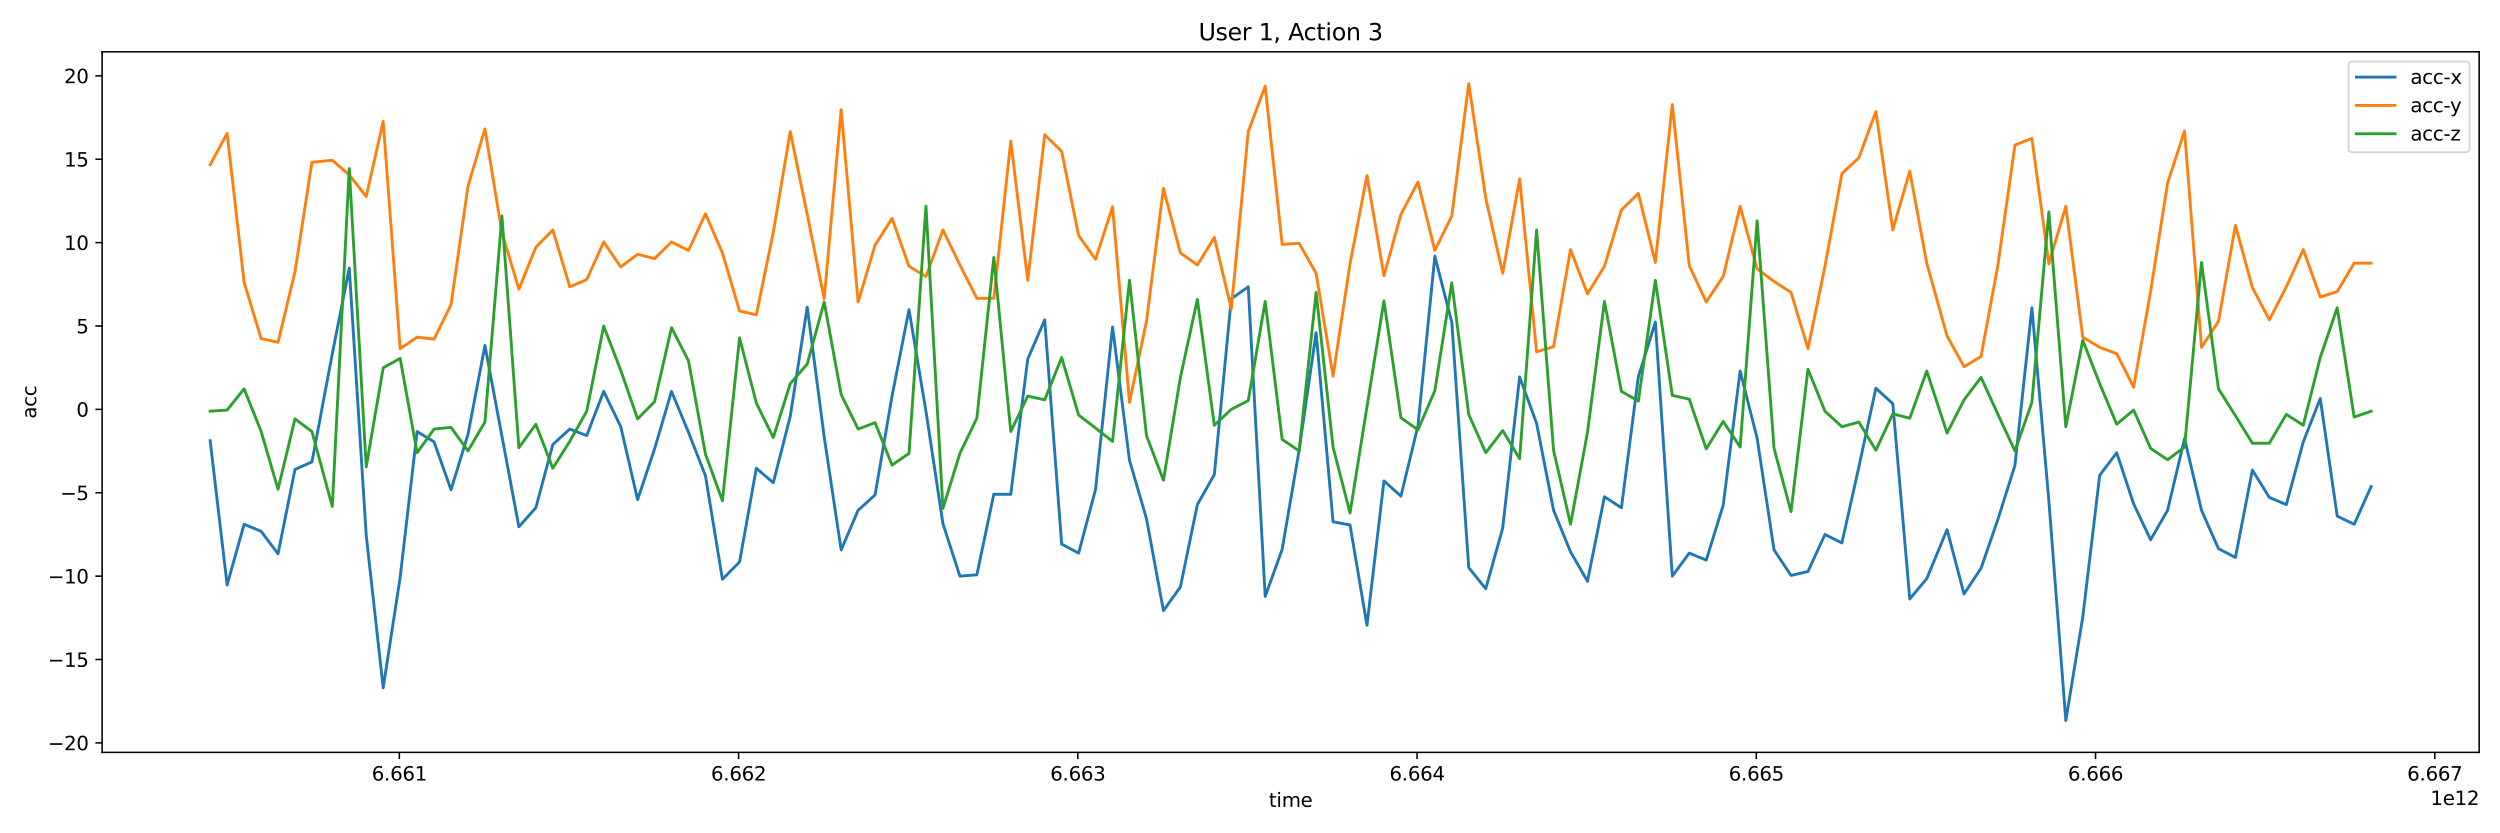 <?xml version="1.0" encoding="utf-8" standalone="no"?>
<!DOCTYPE svg PUBLIC "-//W3C//DTD SVG 1.1//EN"
  "http://www.w3.org/Graphics/SVG/1.1/DTD/svg11.dtd">
<svg xmlns:xlink="http://www.w3.org/1999/xlink" width="1296pt" height="432pt" viewBox="0 0 1296 432" xmlns="http://www.w3.org/2000/svg" version="1.1">
 <defs>
  <style type="text/css">*{stroke-linejoin: round; stroke-linecap: butt}</style>
 </defs>
 <g id="figure_1">
  <g id="patch_1">
   <path d="M 0 432 
L 1296 432 
L 1296 0 
L 0 0 
z
" style="fill: #ffffff"/>
  </g>
  <g id="axes_1">
   <g id="patch_2">
    <path d="M 52.94 390.04 
L 1285.2 390.04 
L 1285.2 26.88 
L 52.94 26.88 
z
" style="fill: #ffffff"/>
   </g>
   <g id="matplotlib.axis_1">
    <g id="xtick_1">
     <g id="line2d_1">
      <defs>
       <path id="m8288e419d8" d="M 0 0 
L 0 3.5 
" style="stroke: #000000; stroke-width: 0.8"/>
      </defs>
      <g>
       <use xlink:href="#m8288e419d8" x="207.024" y="390.04" style="stroke: #000000; stroke-width: 0.8"/>
      </g>
     </g>
     <g id="text_1">
      <!-- 6.661 -->
      <g transform="translate(192.71 404.638) scale(0.1 -0.1)">
       <defs>
        <path id="DejaVuSans-36" d="M 2113 2584 
Q 1688 2584 1439 2293 
Q 1191 2003 1191 1497 
Q 1191 994 1439 701 
Q 1688 409 2113 409 
Q 2538 409 2786 701 
Q 3034 994 3034 1497 
Q 3034 2003 2786 2293 
Q 2538 2584 2113 2584 
z
M 3366 4563 
L 3366 3988 
Q 3128 4100 2886 4159 
Q 2644 4219 2406 4219 
Q 1781 4219 1451 3797 
Q 1122 3375 1075 2522 
Q 1259 2794 1537 2939 
Q 1816 3084 2150 3084 
Q 2853 3084 3261 2657 
Q 3669 2231 3669 1497 
Q 3669 778 3244 343 
Q 2819 -91 2113 -91 
Q 1303 -91 875 529 
Q 447 1150 447 2328 
Q 447 3434 972 4092 
Q 1497 4750 2381 4750 
Q 2619 4750 2861 4703 
Q 3103 4656 3366 4563 
z
" transform="scale(0.016)"/>
        <path id="DejaVuSans-2e" d="M 684 794 
L 1344 794 
L 1344 0 
L 684 0 
L 684 794 
z
" transform="scale(0.016)"/>
        <path id="DejaVuSans-31" d="M 794 531 
L 1825 531 
L 1825 4091 
L 703 3866 
L 703 4441 
L 1819 4666 
L 2450 4666 
L 2450 531 
L 3481 531 
L 3481 0 
L 794 0 
L 794 531 
z
" transform="scale(0.016)"/>
       </defs>
       <use xlink:href="#DejaVuSans-36"/>
       <use xlink:href="#DejaVuSans-2e" x="63.623"/>
       <use xlink:href="#DejaVuSans-36" x="95.41"/>
       <use xlink:href="#DejaVuSans-36" x="159.033"/>
       <use xlink:href="#DejaVuSans-31" x="222.656"/>
      </g>
     </g>
    </g>
    <g id="xtick_2">
     <g id="line2d_2">
      <g>
       <use xlink:href="#m8288e419d8" x="382.886" y="390.04" style="stroke: #000000; stroke-width: 0.8"/>
      </g>
     </g>
     <g id="text_2">
      <!-- 6.662 -->
      <g transform="translate(368.572 404.638) scale(0.1 -0.1)">
       <defs>
        <path id="DejaVuSans-32" d="M 1228 531 
L 3431 531 
L 3431 0 
L 469 0 
L 469 531 
Q 828 903 1448 1529 
Q 2069 2156 2228 2338 
Q 2531 2678 2651 2914 
Q 2772 3150 2772 3378 
Q 2772 3750 2511 3984 
Q 2250 4219 1831 4219 
Q 1534 4219 1204 4116 
Q 875 4013 500 3803 
L 500 4441 
Q 881 4594 1212 4672 
Q 1544 4750 1819 4750 
Q 2544 4750 2975 4387 
Q 3406 4025 3406 3419 
Q 3406 3131 3298 2873 
Q 3191 2616 2906 2266 
Q 2828 2175 2409 1742 
Q 1991 1309 1228 531 
z
" transform="scale(0.016)"/>
       </defs>
       <use xlink:href="#DejaVuSans-36"/>
       <use xlink:href="#DejaVuSans-2e" x="63.623"/>
       <use xlink:href="#DejaVuSans-36" x="95.41"/>
       <use xlink:href="#DejaVuSans-36" x="159.033"/>
       <use xlink:href="#DejaVuSans-32" x="222.656"/>
      </g>
     </g>
    </g>
    <g id="xtick_3">
     <g id="line2d_3">
      <g>
       <use xlink:href="#m8288e419d8" x="558.749" y="390.04" style="stroke: #000000; stroke-width: 0.8"/>
      </g>
     </g>
     <g id="text_3">
      <!-- 6.663 -->
      <g transform="translate(544.435 404.638) scale(0.1 -0.1)">
       <defs>
        <path id="DejaVuSans-33" d="M 2597 2516 
Q 3050 2419 3304 2112 
Q 3559 1806 3559 1356 
Q 3559 666 3084 287 
Q 2609 -91 1734 -91 
Q 1441 -91 1130 -33 
Q 819 25 488 141 
L 488 750 
Q 750 597 1062 519 
Q 1375 441 1716 441 
Q 2309 441 2620 675 
Q 2931 909 2931 1356 
Q 2931 1769 2642 2001 
Q 2353 2234 1838 2234 
L 1294 2234 
L 1294 2753 
L 1863 2753 
Q 2328 2753 2575 2939 
Q 2822 3125 2822 3475 
Q 2822 3834 2567 4026 
Q 2313 4219 1838 4219 
Q 1578 4219 1281 4162 
Q 984 4106 628 3988 
L 628 4550 
Q 988 4650 1302 4700 
Q 1616 4750 1894 4750 
Q 2613 4750 3031 4423 
Q 3450 4097 3450 3541 
Q 3450 3153 3228 2886 
Q 3006 2619 2597 2516 
z
" transform="scale(0.016)"/>
       </defs>
       <use xlink:href="#DejaVuSans-36"/>
       <use xlink:href="#DejaVuSans-2e" x="63.623"/>
       <use xlink:href="#DejaVuSans-36" x="95.41"/>
       <use xlink:href="#DejaVuSans-36" x="159.033"/>
       <use xlink:href="#DejaVuSans-33" x="222.656"/>
      </g>
     </g>
    </g>
    <g id="xtick_4">
     <g id="line2d_4">
      <g>
       <use xlink:href="#m8288e419d8" x="734.611" y="390.04" style="stroke: #000000; stroke-width: 0.8"/>
      </g>
     </g>
     <g id="text_4">
      <!-- 6.664 -->
      <g transform="translate(720.297 404.638) scale(0.1 -0.1)">
       <defs>
        <path id="DejaVuSans-34" d="M 2419 4116 
L 825 1625 
L 2419 1625 
L 2419 4116 
z
M 2253 4666 
L 3047 4666 
L 3047 1625 
L 3713 1625 
L 3713 1100 
L 3047 1100 
L 3047 0 
L 2419 0 
L 2419 1100 
L 313 1100 
L 313 1709 
L 2253 4666 
z
" transform="scale(0.016)"/>
       </defs>
       <use xlink:href="#DejaVuSans-36"/>
       <use xlink:href="#DejaVuSans-2e" x="63.623"/>
       <use xlink:href="#DejaVuSans-36" x="95.41"/>
       <use xlink:href="#DejaVuSans-36" x="159.033"/>
       <use xlink:href="#DejaVuSans-34" x="222.656"/>
      </g>
     </g>
    </g>
    <g id="xtick_5">
     <g id="line2d_5">
      <g>
       <use xlink:href="#m8288e419d8" x="910.473" y="390.04" style="stroke: #000000; stroke-width: 0.8"/>
      </g>
     </g>
     <g id="text_5">
      <!-- 6.665 -->
      <g transform="translate(896.159 404.638) scale(0.1 -0.1)">
       <defs>
        <path id="DejaVuSans-35" d="M 691 4666 
L 3169 4666 
L 3169 4134 
L 1269 4134 
L 1269 2991 
Q 1406 3038 1543 3061 
Q 1681 3084 1819 3084 
Q 2600 3084 3056 2656 
Q 3513 2228 3513 1497 
Q 3513 744 3044 326 
Q 2575 -91 1722 -91 
Q 1428 -91 1123 -41 
Q 819 9 494 109 
L 494 744 
Q 775 591 1075 516 
Q 1375 441 1709 441 
Q 2250 441 2565 725 
Q 2881 1009 2881 1497 
Q 2881 1984 2565 2268 
Q 2250 2553 1709 2553 
Q 1456 2553 1204 2497 
Q 953 2441 691 2322 
L 691 4666 
z
" transform="scale(0.016)"/>
       </defs>
       <use xlink:href="#DejaVuSans-36"/>
       <use xlink:href="#DejaVuSans-2e" x="63.623"/>
       <use xlink:href="#DejaVuSans-36" x="95.41"/>
       <use xlink:href="#DejaVuSans-36" x="159.033"/>
       <use xlink:href="#DejaVuSans-35" x="222.656"/>
      </g>
     </g>
    </g>
    <g id="xtick_6">
     <g id="line2d_6">
      <g>
       <use xlink:href="#m8288e419d8" x="1086.335" y="390.04" style="stroke: #000000; stroke-width: 0.8"/>
      </g>
     </g>
     <g id="text_6">
      <!-- 6.666 -->
      <g transform="translate(1072.021 404.638) scale(0.1 -0.1)">
       <use xlink:href="#DejaVuSans-36"/>
       <use xlink:href="#DejaVuSans-2e" x="63.623"/>
       <use xlink:href="#DejaVuSans-36" x="95.41"/>
       <use xlink:href="#DejaVuSans-36" x="159.033"/>
       <use xlink:href="#DejaVuSans-36" x="222.656"/>
      </g>
     </g>
    </g>
    <g id="xtick_7">
     <g id="line2d_7">
      <g>
       <use xlink:href="#m8288e419d8" x="1262.198" y="390.04" style="stroke: #000000; stroke-width: 0.8"/>
      </g>
     </g>
     <g id="text_7">
      <!-- 6.667 -->
      <g transform="translate(1247.884 404.638) scale(0.1 -0.1)">
       <defs>
        <path id="DejaVuSans-37" d="M 525 4666 
L 3525 4666 
L 3525 4397 
L 1831 0 
L 1172 0 
L 2766 4134 
L 525 4134 
L 525 4666 
z
" transform="scale(0.016)"/>
       </defs>
       <use xlink:href="#DejaVuSans-36"/>
       <use xlink:href="#DejaVuSans-2e" x="63.623"/>
       <use xlink:href="#DejaVuSans-36" x="95.41"/>
       <use xlink:href="#DejaVuSans-36" x="159.033"/>
       <use xlink:href="#DejaVuSans-37" x="222.656"/>
      </g>
     </g>
    </g>
    <g id="text_8">
     <!-- time -->
     <g transform="translate(657.774 418.317) scale(0.1 -0.1)">
      <defs>
       <path id="DejaVuSans-74" d="M 1172 4494 
L 1172 3500 
L 2356 3500 
L 2356 3053 
L 1172 3053 
L 1172 1153 
Q 1172 725 1289 603 
Q 1406 481 1766 481 
L 2356 481 
L 2356 0 
L 1766 0 
Q 1100 0 847 248 
Q 594 497 594 1153 
L 594 3053 
L 172 3053 
L 172 3500 
L 594 3500 
L 594 4494 
L 1172 4494 
z
" transform="scale(0.016)"/>
       <path id="DejaVuSans-69" d="M 603 3500 
L 1178 3500 
L 1178 0 
L 603 0 
L 603 3500 
z
M 603 4863 
L 1178 4863 
L 1178 4134 
L 603 4134 
L 603 4863 
z
" transform="scale(0.016)"/>
       <path id="DejaVuSans-6d" d="M 3328 2828 
Q 3544 3216 3844 3400 
Q 4144 3584 4550 3584 
Q 5097 3584 5394 3201 
Q 5691 2819 5691 2113 
L 5691 0 
L 5113 0 
L 5113 2094 
Q 5113 2597 4934 2840 
Q 4756 3084 4391 3084 
Q 3944 3084 3684 2787 
Q 3425 2491 3425 1978 
L 3425 0 
L 2847 0 
L 2847 2094 
Q 2847 2600 2669 2842 
Q 2491 3084 2119 3084 
Q 1678 3084 1418 2786 
Q 1159 2488 1159 1978 
L 1159 0 
L 581 0 
L 581 3500 
L 1159 3500 
L 1159 2956 
Q 1356 3278 1631 3431 
Q 1906 3584 2284 3584 
Q 2666 3584 2933 3390 
Q 3200 3197 3328 2828 
z
" transform="scale(0.016)"/>
       <path id="DejaVuSans-65" d="M 3597 1894 
L 3597 1613 
L 953 1613 
Q 991 1019 1311 708 
Q 1631 397 2203 397 
Q 2534 397 2845 478 
Q 3156 559 3463 722 
L 3463 178 
Q 3153 47 2828 -22 
Q 2503 -91 2169 -91 
Q 1331 -91 842 396 
Q 353 884 353 1716 
Q 353 2575 817 3079 
Q 1281 3584 2069 3584 
Q 2775 3584 3186 3129 
Q 3597 2675 3597 1894 
z
M 3022 2063 
Q 3016 2534 2758 2815 
Q 2500 3097 2075 3097 
Q 1594 3097 1305 2825 
Q 1016 2553 972 2059 
L 3022 2063 
z
" transform="scale(0.016)"/>
      </defs>
      <use xlink:href="#DejaVuSans-74"/>
      <use xlink:href="#DejaVuSans-69" x="39.209"/>
      <use xlink:href="#DejaVuSans-6d" x="66.992"/>
      <use xlink:href="#DejaVuSans-65" x="164.404"/>
     </g>
    </g>
    <g id="text_9">
     <!-- 1e12 -->
     <g transform="translate(1259.959 417.317) scale(0.1 -0.1)">
      <use xlink:href="#DejaVuSans-31"/>
      <use xlink:href="#DejaVuSans-65" x="63.623"/>
      <use xlink:href="#DejaVuSans-31" x="125.146"/>
      <use xlink:href="#DejaVuSans-32" x="188.77"/>
     </g>
    </g>
   </g>
   <g id="matplotlib.axis_2">
    <g id="ytick_1">
     <g id="line2d_8">
      <defs>
       <path id="m41112ce6d7" d="M 0 0 
L -3.5 0 
" style="stroke: #000000; stroke-width: 0.8"/>
      </defs>
      <g>
       <use xlink:href="#m41112ce6d7" x="52.94" y="385.117" style="stroke: #000000; stroke-width: 0.8"/>
      </g>
     </g>
     <g id="text_10">
      <!-- −20 -->
      <g transform="translate(24.835 388.916) scale(0.1 -0.1)">
       <defs>
        <path id="DejaVuSans-2212" d="M 678 2272 
L 4684 2272 
L 4684 1741 
L 678 1741 
L 678 2272 
z
" transform="scale(0.016)"/>
        <path id="DejaVuSans-30" d="M 2034 4250 
Q 1547 4250 1301 3770 
Q 1056 3291 1056 2328 
Q 1056 1369 1301 889 
Q 1547 409 2034 409 
Q 2525 409 2770 889 
Q 3016 1369 3016 2328 
Q 3016 3291 2770 3770 
Q 2525 4250 2034 4250 
z
M 2034 4750 
Q 2819 4750 3233 4129 
Q 3647 3509 3647 2328 
Q 3647 1150 3233 529 
Q 2819 -91 2034 -91 
Q 1250 -91 836 529 
Q 422 1150 422 2328 
Q 422 3509 836 4129 
Q 1250 4750 2034 4750 
z
" transform="scale(0.016)"/>
       </defs>
       <use xlink:href="#DejaVuSans-2212"/>
       <use xlink:href="#DejaVuSans-32" x="83.789"/>
       <use xlink:href="#DejaVuSans-30" x="147.412"/>
      </g>
     </g>
    </g>
    <g id="ytick_2">
     <g id="line2d_9">
      <g>
       <use xlink:href="#m41112ce6d7" x="52.94" y="341.893" style="stroke: #000000; stroke-width: 0.8"/>
      </g>
     </g>
     <g id="text_11">
      <!-- −15 -->
      <g transform="translate(24.835 345.692) scale(0.1 -0.1)">
       <use xlink:href="#DejaVuSans-2212"/>
       <use xlink:href="#DejaVuSans-31" x="83.789"/>
       <use xlink:href="#DejaVuSans-35" x="147.412"/>
      </g>
     </g>
    </g>
    <g id="ytick_3">
     <g id="line2d_10">
      <g>
       <use xlink:href="#m41112ce6d7" x="52.94" y="298.669" style="stroke: #000000; stroke-width: 0.8"/>
      </g>
     </g>
     <g id="text_12">
      <!-- −10 -->
      <g transform="translate(24.835 302.468) scale(0.1 -0.1)">
       <use xlink:href="#DejaVuSans-2212"/>
       <use xlink:href="#DejaVuSans-31" x="83.789"/>
       <use xlink:href="#DejaVuSans-30" x="147.412"/>
      </g>
     </g>
    </g>
    <g id="ytick_4">
     <g id="line2d_11">
      <g>
       <use xlink:href="#m41112ce6d7" x="52.94" y="255.445" style="stroke: #000000; stroke-width: 0.8"/>
      </g>
     </g>
     <g id="text_13">
      <!-- −5 -->
      <g transform="translate(31.198 259.244) scale(0.1 -0.1)">
       <use xlink:href="#DejaVuSans-2212"/>
       <use xlink:href="#DejaVuSans-35" x="83.789"/>
      </g>
     </g>
    </g>
    <g id="ytick_5">
     <g id="line2d_12">
      <g>
       <use xlink:href="#m41112ce6d7" x="52.94" y="212.22" style="stroke: #000000; stroke-width: 0.8"/>
      </g>
     </g>
     <g id="text_14">
      <!-- 0 -->
      <g transform="translate(39.578 216.02) scale(0.1 -0.1)">
       <use xlink:href="#DejaVuSans-30"/>
      </g>
     </g>
    </g>
    <g id="ytick_6">
     <g id="line2d_13">
      <g>
       <use xlink:href="#m41112ce6d7" x="52.94" y="168.996" style="stroke: #000000; stroke-width: 0.8"/>
      </g>
     </g>
     <g id="text_15">
      <!-- 5 -->
      <g transform="translate(39.578 172.796) scale(0.1 -0.1)">
       <use xlink:href="#DejaVuSans-35"/>
      </g>
     </g>
    </g>
    <g id="ytick_7">
     <g id="line2d_14">
      <g>
       <use xlink:href="#m41112ce6d7" x="52.94" y="125.772" style="stroke: #000000; stroke-width: 0.8"/>
      </g>
     </g>
     <g id="text_16">
      <!-- 10 -->
      <g transform="translate(33.215 129.572) scale(0.1 -0.1)">
       <use xlink:href="#DejaVuSans-31"/>
       <use xlink:href="#DejaVuSans-30" x="63.623"/>
      </g>
     </g>
    </g>
    <g id="ytick_8">
     <g id="line2d_15">
      <g>
       <use xlink:href="#m41112ce6d7" x="52.94" y="82.548" style="stroke: #000000; stroke-width: 0.8"/>
      </g>
     </g>
     <g id="text_17">
      <!-- 15 -->
      <g transform="translate(33.215 86.347) scale(0.1 -0.1)">
       <use xlink:href="#DejaVuSans-31"/>
       <use xlink:href="#DejaVuSans-35" x="63.623"/>
      </g>
     </g>
    </g>
    <g id="ytick_9">
     <g id="line2d_16">
      <g>
       <use xlink:href="#m41112ce6d7" x="52.94" y="39.324" style="stroke: #000000; stroke-width: 0.8"/>
      </g>
     </g>
     <g id="text_18">
      <!-- 20 -->
      <g transform="translate(33.215 43.123) scale(0.1 -0.1)">
       <use xlink:href="#DejaVuSans-32"/>
       <use xlink:href="#DejaVuSans-30" x="63.623"/>
      </g>
     </g>
    </g>
    <g id="text_19">
     <!-- acc -->
     <g transform="translate(18.756 217.023) rotate(-90) scale(0.1 -0.1)">
      <defs>
       <path id="DejaVuSans-61" d="M 2194 1759 
Q 1497 1759 1228 1600 
Q 959 1441 959 1056 
Q 959 750 1161 570 
Q 1363 391 1709 391 
Q 2188 391 2477 730 
Q 2766 1069 2766 1631 
L 2766 1759 
L 2194 1759 
z
M 3341 1997 
L 3341 0 
L 2766 0 
L 2766 531 
Q 2569 213 2275 61 
Q 1981 -91 1556 -91 
Q 1019 -91 701 211 
Q 384 513 384 1019 
Q 384 1609 779 1909 
Q 1175 2209 1959 2209 
L 2766 2209 
L 2766 2266 
Q 2766 2663 2505 2880 
Q 2244 3097 1772 3097 
Q 1472 3097 1187 3025 
Q 903 2953 641 2809 
L 641 3341 
Q 956 3463 1253 3523 
Q 1550 3584 1831 3584 
Q 2591 3584 2966 3190 
Q 3341 2797 3341 1997 
z
" transform="scale(0.016)"/>
       <path id="DejaVuSans-63" d="M 3122 3366 
L 3122 2828 
Q 2878 2963 2633 3030 
Q 2388 3097 2138 3097 
Q 1578 3097 1268 2742 
Q 959 2388 959 1747 
Q 959 1106 1268 751 
Q 1578 397 2138 397 
Q 2388 397 2633 464 
Q 2878 531 3122 666 
L 3122 134 
Q 2881 22 2623 -34 
Q 2366 -91 2075 -91 
Q 1284 -91 818 406 
Q 353 903 353 1747 
Q 353 2603 823 3093 
Q 1294 3584 2113 3584 
Q 2378 3584 2631 3529 
Q 2884 3475 3122 3366 
z
" transform="scale(0.016)"/>
      </defs>
      <use xlink:href="#DejaVuSans-61"/>
      <use xlink:href="#DejaVuSans-63" x="61.279"/>
      <use xlink:href="#DejaVuSans-63" x="116.26"/>
     </g>
    </g>
   </g>
   <g id="line2d_17">
    <path d="M 108.952 228.473 
L 117.743 303.25 
L 126.539 271.783 
L 135.33 275.414 
L 144.127 287.085 
L 152.917 243.342 
L 161.708 239.452 
L 172.26 183.347 
L 181.056 138.999 
L 189.847 277.489 
L 198.643 356.589 
L 207.434 299.36 
L 216.225 223.718 
L 225.022 229.078 
L 233.813 253.888 
L 242.609 225.188 
L 251.394 179.111 
L 268.987 273.08 
L 277.778 263.225 
L 286.574 230.461 
L 295.365 222.421 
L 304.156 225.793 
L 312.953 202.884 
L 321.797 221.211 
L 330.54 258.989 
L 339.331 232.709 
L 348.122 202.884 
L 356.918 224.15 
L 365.709 246.627 
L 374.506 300.311 
L 383.388 291.321 
L 392.082 242.737 
L 400.873 250.258 
L 409.664 215.851 
L 418.471 159.228 
L 427.262 226.484 
L 436.053 285.096 
L 444.849 264.522 
L 453.64 256.568 
L 462.437 205.305 
L 471.228 160.525 
L 480.019 213.171 
L 488.815 271.437 
L 497.606 298.669 
L 506.402 297.977 
L 515.188 256.223 
L 523.984 256.223 
L 532.786 186.113 
L 541.572 165.798 
L 550.368 282.071 
L 559.159 286.739 
L 567.95 253.629 
L 576.746 169.515 
L 585.532 238.674 
L 594.333 268.844 
L 603.124 316.563 
L 611.915 304.288 
L 620.712 261.582 
L 629.508 246.022 
L 638.299 154.905 
L 647.095 148.681 
L 655.881 309.215 
L 664.677 284.75 
L 673.463 233.4 
L 682.265 172.454 
L 691.056 270.487 
L 699.847 272.129 
L 708.643 324.171 
L 717.434 249.307 
L 726.23 257.174 
L 735.069 220.779 
L 743.817 132.775 
L 752.608 167.095 
L 761.394 294.26 
L 770.201 305.239 
L 778.992 273.772 
L 787.778 195.363 
L 796.574 219.482 
L 805.365 264.522 
L 814.161 286.047 
L 822.952 301.349 
L 831.743 257.519 
L 840.539 263.225 
L 849.325 195.363 
L 858.132 166.922 
L 866.918 298.669 
L 875.709 286.739 
L 884.505 290.37 
L 893.296 261.928 
L 902.092 192.337 
L 910.883 227.176 
L 919.674 285.096 
L 928.471 298.323 
L 937.256 296.248 
L 946.058 277.057 
L 954.843 281.465 
L 963.64 242.045 
L 972.442 201.242 
L 981.227 209.281 
L 990.023 310.512 
L 998.82 299.965 
L 1009.36 274.55 
L 1018.151 307.919 
L 1026.958 294.606 
L 1035.733 269.19 
L 1044.54 241.267 
L 1053.331 159.574 
L 1062.128 259.594 
L 1070.919 373.533 
L 1079.709 319.848 
L 1088.49 246.368 
L 1097.297 234.697 
L 1106.088 261.237 
L 1114.884 279.823 
L 1123.675 264.522 
L 1132.466 227.435 
L 1141.263 264.522 
L 1150.059 284.405 
L 1158.85 288.986 
L 1167.641 243.688 
L 1176.432 257.865 
L 1185.228 261.582 
L 1194.024 229.078 
L 1202.815 206.601 
L 1211.606 267.547 
L 1220.403 271.783 
L 1229.188 252.246 
L 1229.188 252.246 
" clip-path="url(#pb8bdf35330)" style="fill: none; stroke: #1f77b4; stroke-width: 1.5; stroke-linecap: square"/>
   </g>
   <g id="line2d_18">
    <path d="M 108.952 85.401 
L 117.743 69.149 
L 126.539 146.261 
L 135.33 175.48 
L 144.127 177.468 
L 152.917 140.987 
L 161.708 84.104 
L 172.26 83.067 
L 181.056 90.674 
L 189.847 101.913 
L 198.643 62.925 
L 207.434 180.753 
L 216.225 174.788 
L 225.022 175.826 
L 233.813 157.931 
L 242.609 96.553 
L 251.394 66.815 
L 260.191 120.499 
L 268.987 149.891 
L 277.778 128.193 
L 286.574 119.202 
L 295.365 148.681 
L 304.156 144.964 
L 312.953 125.427 
L 321.797 138.394 
L 330.54 131.824 
L 339.331 134.071 
L 348.122 125.427 
L 356.918 129.835 
L 365.709 110.817 
L 374.506 131.132 
L 383.388 161.216 
L 392.082 163.204 
L 400.873 120.499 
L 409.664 68.198 
L 418.471 111.163 
L 427.262 154.905 
L 436.053 56.873 
L 444.849 156.548 
L 453.64 127.069 
L 462.437 113.237 
L 471.228 138.048 
L 480.019 143.321 
L 488.815 119.202 
L 497.606 137.356 
L 506.402 154.646 
L 515.188 154.646 
L 523.984 73.125 
L 532.786 145.31 
L 541.572 69.84 
L 550.368 78.485 
L 559.159 122.142 
L 567.95 134.417 
L 576.746 107.186 
L 585.532 208.59 
L 594.333 166.576 
L 603.124 97.677 
L 611.915 131.132 
L 620.712 137.356 
L 629.508 123.092 
L 638.299 160.179 
L 647.095 68.198 
L 655.881 44.684 
L 664.677 126.723 
L 673.463 126.118 
L 682.265 141.679 
L 691.056 195.017 
L 699.847 136.751 
L 708.643 91.02 
L 717.434 142.976 
L 726.23 111.163 
L 735.069 94.392 
L 743.817 129.835 
L 752.608 111.941 
L 761.394 43.387 
L 770.201 102.604 
L 778.992 141.679 
L 787.778 92.749 
L 796.574 182.396 
L 805.365 179.716 
L 814.161 129.403 
L 822.952 152.312 
L 831.743 138.048 
L 840.539 108.829 
L 849.325 100.27 
L 858.132 136.06 
L 866.918 54.193 
L 875.709 137.702 
L 884.505 156.548 
L 893.296 143.321 
L 902.092 106.927 
L 910.883 139.345 
L 919.674 145.915 
L 928.471 151.62 
L 937.256 180.753 
L 946.058 138.048 
L 954.843 89.983 
L 963.64 81.77 
L 972.442 57.824 
L 981.227 119.202 
L 990.023 88.686 
L 998.82 136.405 
L 1009.36 174.183 
L 1018.151 190.09 
L 1026.958 184.816 
L 1035.733 137.356 
L 1044.54 75.2 
L 1053.331 71.742 
L 1062.128 136.751 
L 1070.919 106.927 
L 1079.709 174.788 
L 1088.49 180.062 
L 1097.297 183.347 
L 1106.088 200.723 
L 1114.884 151.015 
L 1123.675 94.91 
L 1132.466 67.852 
L 1141.263 180.062 
L 1150.059 166.576 
L 1158.85 116.868 
L 1167.641 149.027 
L 1176.432 165.798 
L 1185.228 148.681 
L 1194.024 129.403 
L 1202.815 153.954 
L 1211.606 151.188 
L 1220.403 136.405 
L 1229.188 136.405 
L 1229.188 136.405 
" clip-path="url(#pb8bdf35330)" style="fill: none; stroke: #ff7f0e; stroke-width: 1.5; stroke-linecap: square"/>
   </g>
   <g id="line2d_19">
    <path d="M 108.952 213.171 
L 117.743 212.566 
L 126.539 201.587 
L 135.33 223.545 
L 144.127 253.629 
L 152.917 217.148 
L 161.708 223.718 
L 172.26 262.533 
L 181.056 87.389 
L 189.847 242.045 
L 198.643 190.695 
L 207.434 185.767 
L 216.225 234.697 
L 225.022 222.421 
L 233.813 221.557 
L 242.609 233.746 
L 251.394 218.791 
L 260.191 111.941 
L 268.987 232.104 
L 277.778 219.914 
L 286.574 242.737 
L 295.365 228.819 
L 304.156 213.171 
L 312.953 169.083 
L 321.797 191.992 
L 330.54 217.148 
L 339.331 208.244 
L 348.122 169.861 
L 356.918 187.064 
L 365.709 235.389 
L 374.506 259.594 
L 383.388 175.134 
L 392.082 208.935 
L 400.873 226.83 
L 409.664 198.907 
L 418.471 188.707 
L 427.262 156.548 
L 436.053 204.527 
L 444.849 222.421 
L 453.64 219.136 
L 462.437 241.094 
L 471.228 235.043 
L 480.019 106.927 
L 488.815 263.571 
L 497.606 235.043 
L 506.402 216.802 
L 515.188 133.466 
L 523.984 223.718 
L 532.786 205.305 
L 541.572 207.293 
L 550.368 185.335 
L 559.159 215.16 
L 567.95 221.903 
L 576.746 228.819 
L 585.532 145.31 
L 594.333 225.793 
L 603.124 248.961 
L 611.915 195.622 
L 620.712 155.251 
L 629.508 220.433 
L 638.299 212.22 
L 647.095 207.639 
L 655.881 156.289 
L 664.677 227.781 
L 673.463 233.746 
L 682.265 151.62 
L 691.056 231.758 
L 699.847 265.905 
L 717.434 155.943 
L 726.23 216.543 
L 735.069 222.854 
L 743.817 202.538 
L 752.608 146.606 
L 761.394 214.814 
L 770.201 234.697 
L 778.992 223.199 
L 787.778 237.809 
L 796.574 119.202 
L 805.365 233.4 
L 814.161 271.783 
L 822.952 224.15 
L 831.743 156.289 
L 840.539 202.884 
L 849.325 207.898 
L 858.132 145.31 
L 866.918 204.959 
L 875.709 206.947 
L 884.505 232.709 
L 893.296 218.445 
L 902.092 231.758 
L 910.883 114.534 
L 919.674 232.449 
L 928.471 265.213 
L 937.256 191.386 
L 946.058 213.171 
L 954.843 221.211 
L 963.64 218.791 
L 972.442 233.4 
L 981.227 214.555 
L 990.023 216.802 
L 998.82 192.337 
L 1009.36 224.496 
L 1018.151 207.293 
L 1026.958 195.622 
L 1035.733 214.814 
L 1044.54 233.746 
L 1053.331 208.59 
L 1062.128 109.866 
L 1070.919 221.211 
L 1079.709 176.431 
L 1088.49 198.907 
L 1097.297 219.914 
L 1106.088 212.566 
L 1114.884 232.449 
L 1123.675 238.328 
L 1132.466 231.758 
L 1141.263 136.06 
L 1150.059 201.587 
L 1158.85 215.506 
L 1167.641 229.769 
L 1176.432 229.769 
L 1185.228 214.814 
L 1194.024 220.433 
L 1202.815 185.335 
L 1211.606 159.574 
L 1220.403 216.197 
L 1229.188 213.171 
L 1229.188 213.171 
" clip-path="url(#pb8bdf35330)" style="fill: none; stroke: #2ca02c; stroke-width: 1.5; stroke-linecap: square"/>
   </g>
   <g id="patch_3">
    <path d="M 52.94 390.04 
L 52.94 26.88 
" style="fill: none; stroke: #000000; stroke-width: 0.8; stroke-linejoin: miter; stroke-linecap: square"/>
   </g>
   <g id="patch_4">
    <path d="M 1285.2 390.04 
L 1285.2 26.88 
" style="fill: none; stroke: #000000; stroke-width: 0.8; stroke-linejoin: miter; stroke-linecap: square"/>
   </g>
   <g id="patch_5">
    <path d="M 52.94 390.04 
L 1285.2 390.04 
" style="fill: none; stroke: #000000; stroke-width: 0.8; stroke-linejoin: miter; stroke-linecap: square"/>
   </g>
   <g id="patch_6">
    <path d="M 52.94 26.88 
L 1285.2 26.88 
" style="fill: none; stroke: #000000; stroke-width: 0.8; stroke-linejoin: miter; stroke-linecap: square"/>
   </g>
   <g id="text_20">
    <!-- User 1, Action 3 -->
    <g transform="translate(621.341 20.88) scale(0.12 -0.12)">
     <defs>
      <path id="DejaVuSans-55" d="M 556 4666 
L 1191 4666 
L 1191 1831 
Q 1191 1081 1462 751 
Q 1734 422 2344 422 
Q 2950 422 3222 751 
Q 3494 1081 3494 1831 
L 3494 4666 
L 4128 4666 
L 4128 1753 
Q 4128 841 3676 375 
Q 3225 -91 2344 -91 
Q 1459 -91 1007 375 
Q 556 841 556 1753 
L 556 4666 
z
" transform="scale(0.016)"/>
      <path id="DejaVuSans-73" d="M 2834 3397 
L 2834 2853 
Q 2591 2978 2328 3040 
Q 2066 3103 1784 3103 
Q 1356 3103 1142 2972 
Q 928 2841 928 2578 
Q 928 2378 1081 2264 
Q 1234 2150 1697 2047 
L 1894 2003 
Q 2506 1872 2764 1633 
Q 3022 1394 3022 966 
Q 3022 478 2636 193 
Q 2250 -91 1575 -91 
Q 1294 -91 989 -36 
Q 684 19 347 128 
L 347 722 
Q 666 556 975 473 
Q 1284 391 1588 391 
Q 1994 391 2212 530 
Q 2431 669 2431 922 
Q 2431 1156 2273 1281 
Q 2116 1406 1581 1522 
L 1381 1569 
Q 847 1681 609 1914 
Q 372 2147 372 2553 
Q 372 3047 722 3315 
Q 1072 3584 1716 3584 
Q 2034 3584 2315 3537 
Q 2597 3491 2834 3397 
z
" transform="scale(0.016)"/>
      <path id="DejaVuSans-72" d="M 2631 2963 
Q 2534 3019 2420 3045 
Q 2306 3072 2169 3072 
Q 1681 3072 1420 2755 
Q 1159 2438 1159 1844 
L 1159 0 
L 581 0 
L 581 3500 
L 1159 3500 
L 1159 2956 
Q 1341 3275 1631 3429 
Q 1922 3584 2338 3584 
Q 2397 3584 2469 3576 
Q 2541 3569 2628 3553 
L 2631 2963 
z
" transform="scale(0.016)"/>
      <path id="DejaVuSans-20" transform="scale(0.016)"/>
      <path id="DejaVuSans-2c" d="M 750 794 
L 1409 794 
L 1409 256 
L 897 -744 
L 494 -744 
L 750 256 
L 750 794 
z
" transform="scale(0.016)"/>
      <path id="DejaVuSans-41" d="M 2188 4044 
L 1331 1722 
L 3047 1722 
L 2188 4044 
z
M 1831 4666 
L 2547 4666 
L 4325 0 
L 3669 0 
L 3244 1197 
L 1141 1197 
L 716 0 
L 50 0 
L 1831 4666 
z
" transform="scale(0.016)"/>
      <path id="DejaVuSans-6f" d="M 1959 3097 
Q 1497 3097 1228 2736 
Q 959 2375 959 1747 
Q 959 1119 1226 758 
Q 1494 397 1959 397 
Q 2419 397 2687 759 
Q 2956 1122 2956 1747 
Q 2956 2369 2687 2733 
Q 2419 3097 1959 3097 
z
M 1959 3584 
Q 2709 3584 3137 3096 
Q 3566 2609 3566 1747 
Q 3566 888 3137 398 
Q 2709 -91 1959 -91 
Q 1206 -91 779 398 
Q 353 888 353 1747 
Q 353 2609 779 3096 
Q 1206 3584 1959 3584 
z
" transform="scale(0.016)"/>
      <path id="DejaVuSans-6e" d="M 3513 2113 
L 3513 0 
L 2938 0 
L 2938 2094 
Q 2938 2591 2744 2837 
Q 2550 3084 2163 3084 
Q 1697 3084 1428 2787 
Q 1159 2491 1159 1978 
L 1159 0 
L 581 0 
L 581 3500 
L 1159 3500 
L 1159 2956 
Q 1366 3272 1645 3428 
Q 1925 3584 2291 3584 
Q 2894 3584 3203 3211 
Q 3513 2838 3513 2113 
z
" transform="scale(0.016)"/>
     </defs>
     <use xlink:href="#DejaVuSans-55"/>
     <use xlink:href="#DejaVuSans-73" x="73.193"/>
     <use xlink:href="#DejaVuSans-65" x="125.293"/>
     <use xlink:href="#DejaVuSans-72" x="186.816"/>
     <use xlink:href="#DejaVuSans-20" x="227.93"/>
     <use xlink:href="#DejaVuSans-31" x="259.717"/>
     <use xlink:href="#DejaVuSans-2c" x="323.34"/>
     <use xlink:href="#DejaVuSans-20" x="355.127"/>
     <use xlink:href="#DejaVuSans-41" x="386.914"/>
     <use xlink:href="#DejaVuSans-63" x="453.572"/>
     <use xlink:href="#DejaVuSans-74" x="508.553"/>
     <use xlink:href="#DejaVuSans-69" x="547.762"/>
     <use xlink:href="#DejaVuSans-6f" x="575.545"/>
     <use xlink:href="#DejaVuSans-6e" x="636.727"/>
     <use xlink:href="#DejaVuSans-20" x="700.105"/>
     <use xlink:href="#DejaVuSans-33" x="731.893"/>
    </g>
   </g>
   <g id="legend_1">
    <g id="patch_7">
     <path d="M 1219.548 78.914 
L 1278.2 78.914 
Q 1280.2 78.914 1280.2 76.914 
L 1280.2 33.88 
Q 1280.2 31.88 1278.2 31.88 
L 1219.548 31.88 
Q 1217.548 31.88 1217.548 33.88 
L 1217.548 76.914 
Q 1217.548 78.914 1219.548 78.914 
z
" style="fill: #ffffff; opacity: 0.8; stroke: #cccccc; stroke-linejoin: miter"/>
    </g>
    <g id="line2d_20">
     <path d="M 1221.548 39.978 
L 1231.548 39.978 
L 1241.548 39.978 
" style="fill: none; stroke: #1f77b4; stroke-width: 1.5; stroke-linecap: square"/>
    </g>
    <g id="text_21">
     <!-- acc-x -->
     <g transform="translate(1249.548 43.478) scale(0.1 -0.1)">
      <defs>
       <path id="DejaVuSans-2d" d="M 313 2009 
L 1997 2009 
L 1997 1497 
L 313 1497 
L 313 2009 
z
" transform="scale(0.016)"/>
       <path id="DejaVuSans-78" d="M 3513 3500 
L 2247 1797 
L 3578 0 
L 2900 0 
L 1881 1375 
L 863 0 
L 184 0 
L 1544 1831 
L 300 3500 
L 978 3500 
L 1906 2253 
L 2834 3500 
L 3513 3500 
z
" transform="scale(0.016)"/>
      </defs>
      <use xlink:href="#DejaVuSans-61"/>
      <use xlink:href="#DejaVuSans-63" x="61.279"/>
      <use xlink:href="#DejaVuSans-63" x="116.26"/>
      <use xlink:href="#DejaVuSans-2d" x="171.24"/>
      <use xlink:href="#DejaVuSans-78" x="207.324"/>
     </g>
    </g>
    <g id="line2d_21">
     <path d="M 1221.548 54.657 
L 1231.548 54.657 
L 1241.548 54.657 
" style="fill: none; stroke: #ff7f0e; stroke-width: 1.5; stroke-linecap: square"/>
    </g>
    <g id="text_22">
     <!-- acc-y -->
     <g transform="translate(1249.548 58.157) scale(0.1 -0.1)">
      <defs>
       <path id="DejaVuSans-79" d="M 2059 -325 
Q 1816 -950 1584 -1140 
Q 1353 -1331 966 -1331 
L 506 -1331 
L 506 -850 
L 844 -850 
Q 1081 -850 1212 -737 
Q 1344 -625 1503 -206 
L 1606 56 
L 191 3500 
L 800 3500 
L 1894 763 
L 2988 3500 
L 3597 3500 
L 2059 -325 
z
" transform="scale(0.016)"/>
      </defs>
      <use xlink:href="#DejaVuSans-61"/>
      <use xlink:href="#DejaVuSans-63" x="61.279"/>
      <use xlink:href="#DejaVuSans-63" x="116.26"/>
      <use xlink:href="#DejaVuSans-2d" x="171.24"/>
      <use xlink:href="#DejaVuSans-79" x="205.574"/>
     </g>
    </g>
    <g id="line2d_22">
     <path d="M 1221.548 69.335 
L 1231.548 69.335 
L 1241.548 69.335 
" style="fill: none; stroke: #2ca02c; stroke-width: 1.5; stroke-linecap: square"/>
    </g>
    <g id="text_23">
     <!-- acc-z -->
     <g transform="translate(1249.548 72.835) scale(0.1 -0.1)">
      <defs>
       <path id="DejaVuSans-7a" d="M 353 3500 
L 3084 3500 
L 3084 2975 
L 922 459 
L 3084 459 
L 3084 0 
L 275 0 
L 275 525 
L 2438 3041 
L 353 3041 
L 353 3500 
z
" transform="scale(0.016)"/>
      </defs>
      <use xlink:href="#DejaVuSans-61"/>
      <use xlink:href="#DejaVuSans-63" x="61.279"/>
      <use xlink:href="#DejaVuSans-63" x="116.26"/>
      <use xlink:href="#DejaVuSans-2d" x="171.24"/>
      <use xlink:href="#DejaVuSans-7a" x="207.324"/>
     </g>
    </g>
   </g>
  </g>
 </g>
 <defs>
  <clipPath id="pb8bdf35330">
   <rect x="52.94" y="26.88" width="1232.26" height="363.16"/>
  </clipPath>
 </defs>
</svg>
